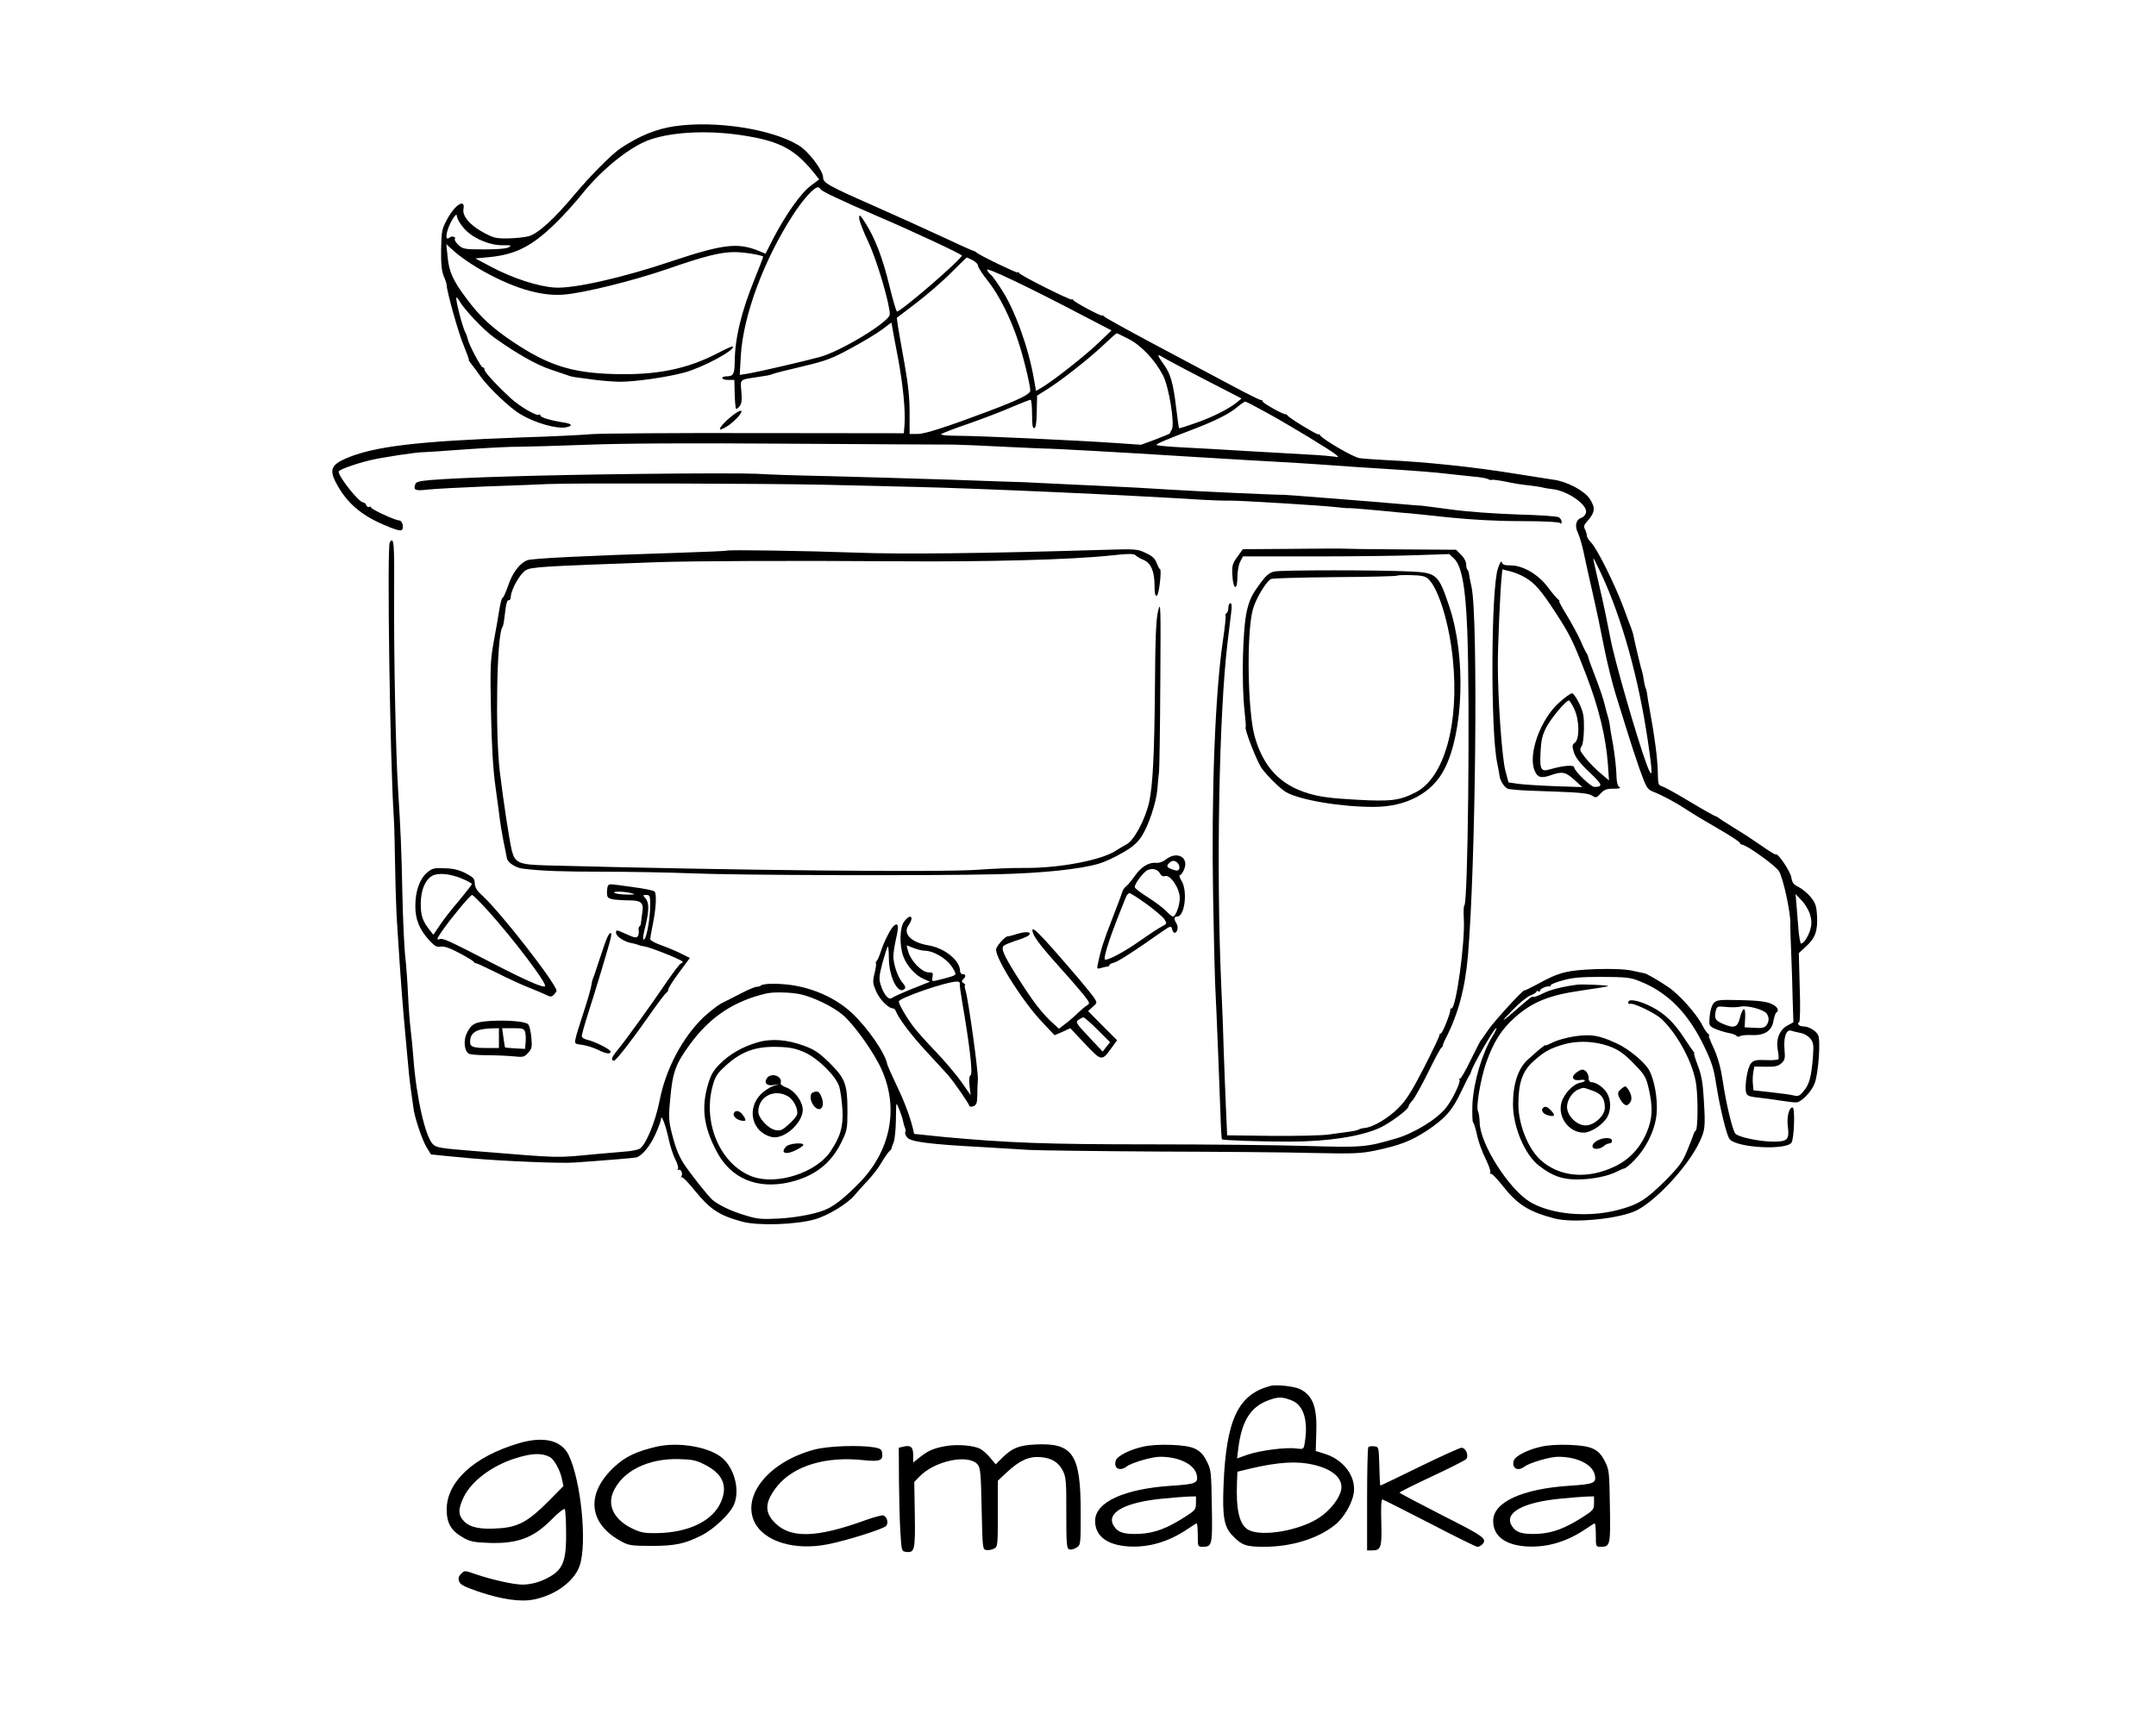 <?xml version="1.0" standalone="no"?>
<!DOCTYPE svg PUBLIC "-//W3C//DTD SVG 20010904//EN"
 "http://www.w3.org/TR/2001/REC-SVG-20010904/DTD/svg10.dtd">
<svg version="1.0" xmlns="http://www.w3.org/2000/svg"
 width="1197pt" height="952pt" viewBox="0 0 1197 952"
 preserveAspectRatio="xMidYMid meet">

<g transform="translate(0,952) scale(0.1,-0.1)"
fill="#000000" stroke="none">
<path d="M3745 8819 c-101 -15 -193 -52 -299 -122 -46 -30 -167 -151 -253
-254 -117 -140 -205 -220 -258 -235 -22 -6 -74 -11 -115 -12 -68 -1 -81 3
-140 35 -71 39 -114 90 -107 127 12 62 -47 26 -90 -55 -30 -55 -32 -66 -34
-168 -1 -82 3 -120 15 -149 9 -21 16 -43 16 -49 0 -34 66 -270 95 -337 18 -44
31 -80 28 -80 -2 0 2 -7 9 -15 7 -8 33 -43 57 -77 42 -59 163 -175 220 -208
81 -49 201 -83 254 -73 40 8 33 20 -15 27 -71 11 -128 28 -128 39 0 6 -3 8 -6
4 -12 -11 -108 45 -159 92 -85 79 -145 145 -145 158 0 7 -4 13 -10 13 -10 0
-78 128 -83 157 -2 10 -8 27 -14 38 -15 27 -56 186 -49 192 2 3 9 -5 16 -17
25 -46 134 -162 193 -204 129 -92 235 -152 317 -179 47 -16 92 -31 100 -34 17
-6 24 -7 140 -22 46 -6 112 -11 145 -11 83 0 263 26 354 51 104 28 287 127
269 145 -3 2 -39 -14 -81 -36 -171 -90 -345 -125 -586 -117 -230 7 -361 50
-552 178 -117 78 -186 142 -259 241 -75 100 -97 148 -105 233 l-7 69 44 -40
c25 -23 83 -64 130 -92 184 -108 346 -159 478 -148 109 8 390 78 575 142 207
72 296 94 373 94 50 0 146 -15 159 -25 2 0 -20 -57 -48 -126 -74 -183 -109
-328 -110 -462 -1 -65 -8 -77 -46 -77 -13 0 -23 -4 -23 -10 0 -5 15 -10 34
-10 l33 0 2 -77 c1 -43 5 -80 7 -83 3 -3 12 4 21 15 11 15 13 36 9 82 -6 69
-11 64 89 79 55 8 68 10 85 17 8 4 83 23 165 42 134 32 163 43 273 103 67 36
145 83 172 104 l49 37 6 -32 c3 -18 17 -95 32 -172 27 -148 40 -282 35 -362
l-4 -49 -828 1 c-456 1 -864 -2 -907 -6 -43 -4 -215 -13 -383 -18 -584 -21
-827 -50 -982 -118 -77 -34 -89 -62 -55 -129 57 -111 136 -182 267 -238 64
-28 94 -36 101 -29 14 14 2 53 -15 53 -22 0 -156 62 -156 72 0 5 -5 6 -10 3
-6 -3 -13 1 -16 9 -3 9 -12 16 -18 16 -23 0 -136 142 -136 171 0 10 89 42 170
62 64 16 266 47 305 46 11 0 117 7 235 16 118 8 249 15 290 14 41 0 210 5 375
11 196 8 587 10 1130 6 457 -3 866 -5 910 -5 44 -1 170 -6 280 -12 110 -5 211
-10 225 -10 28 1 413 -20 790 -44 313 -19 382 -23 510 -30 58 -3 166 -10 240
-15 74 -6 241 -17 370 -25 129 -8 271 -19 315 -25 44 -5 111 -12 149 -16 38
-3 77 -9 86 -14 10 -5 19 -7 22 -5 2 3 38 -2 79 -10 41 -9 97 -18 124 -20 28
-3 61 -8 75 -11 14 -4 39 -8 57 -10 86 -8 202 -90 188 -132 -3 -12 -14 -24
-24 -27 -31 -10 -40 -44 -20 -85 9 -19 24 -71 33 -115 9 -44 32 -147 51 -230
19 -82 46 -213 61 -290 15 -77 44 -194 64 -260 21 -66 50 -160 65 -209 15 -49
45 -141 67 -204 39 -108 43 -115 77 -129 54 -21 129 -62 191 -103 30 -20 108
-67 173 -104 64 -37 117 -72 117 -77 0 -5 6 -9 13 -10 24 -1 182 -114 203
-146 23 -34 65 -226 64 -290 -1 -21 2 -99 5 -173 3 -74 7 -189 8 -256 l4 -121
-33 -18 c-44 -24 -65 -76 -54 -135 5 -25 6 -48 4 -52 -3 -4 -34 -7 -70 -5 -58
2 -68 -1 -84 -20 -19 -25 -36 -129 -25 -162 5 -16 18 -21 63 -26 31 -3 89 -11
127 -17 39 -6 79 -11 89 -10 28 2 84 60 101 106 21 56 34 239 19 268 -13 25
-51 47 -81 48 -24 0 -39 15 -24 24 5 3 7 86 3 194 l-5 189 41 38 c51 46 65 88
60 171 -3 52 -9 70 -34 101 -17 21 -47 46 -66 56 -30 14 -38 25 -43 56 -6 34
-76 137 -86 126 -3 -2 -36 18 -74 45 -39 27 -108 73 -155 101 -47 29 -87 55
-90 58 -3 3 -9 7 -15 8 -5 1 -70 37 -143 81 -73 44 -142 82 -155 86 -20 5 -22
11 -23 83 -2 72 -16 185 -45 343 -7 36 -13 74 -14 85 -1 11 -5 27 -9 35 -3 8
-8 29 -10 45 -2 17 -6 37 -9 45 -5 12 -38 150 -51 213 -2 7 -6 19 -9 27 -3 8
-23 60 -43 115 -46 125 -147 329 -180 362 -13 13 -24 31 -24 39 0 8 -5 24 -10
34 -8 15 -6 24 7 39 49 54 53 80 19 131 -29 45 -128 97 -201 106 -16 3 -111
17 -210 33 -233 38 -502 66 -720 76 -60 3 -127 8 -147 11 -35 5 -205 104 -220
128 -4 6 -8 8 -8 4 0 -8 -162 90 -171 104 -3 5 -9 9 -13 8 -12 -2 -126 62
-126 71 0 5 -3 8 -7 7 -5 -2 -80 36 -168 83 -88 47 -281 150 -430 229 -148 79
-273 148 -277 154 -4 6 -8 8 -8 4 0 -9 -152 72 -162 86 -4 6 -8 8 -8 3 0 -9
-283 132 -292 147 -4 6 -8 8 -8 3 0 -7 -220 99 -230 112 -3 3 -10 7 -15 8 -6
1 -87 37 -180 81 -94 44 -263 120 -376 170 -250 110 -279 127 -279 156 0 39
-81 146 -136 179 -149 91 -462 139 -689 106z m410 -56 c177 -30 260 -76 357
-194 l36 -45 -46 -35 c-54 -39 -140 -161 -207 -290 l-45 -88 -36 15 c-116 48
-198 39 -480 -55 -278 -94 -551 -155 -654 -148 -94 6 -234 52 -353 115 l-88
47 77 7 c144 14 233 58 361 181 47 45 116 121 154 169 112 140 272 268 382
304 135 45 345 52 542 17z m401 -294 c7 -12 111 -61 319 -151 199 -85 465
-210 465 -217 0 -20 -337 -311 -360 -311 -4 0 -23 64 -42 143 -38 156 -80 265
-133 348 -30 47 -35 51 -35 28 0 -15 23 -74 51 -133 47 -100 119 -341 119
-402 0 -40 -273 -206 -390 -237 -92 -25 -352 -85 -399 -92 l-44 -7 6 108 c14
225 129 533 292 784 54 83 114 150 137 150 4 0 10 -5 14 -11z m-1981 -216 c46
-54 139 -95 214 -95 48 1 53 -1 36 -11 -13 -8 -64 -12 -137 -12 -109 0 -118 2
-142 24 -14 13 -23 27 -21 32 9 14 -16 21 -30 9 -34 -28 -10 71 29 119 9 12
12 11 14 -6 2 -11 18 -38 37 -60z m2825 -178 c17 -9 30 -22 30 -31 0 -8 25
-48 57 -87 61 -78 125 -206 166 -332 29 -86 67 -244 67 -274 0 -20 -61 -50
-230 -114 -239 -90 -355 -127 -396 -127 l-44 0 0 118 c0 86 -8 159 -29 277
-16 88 -32 180 -36 205 l-6 45 109 83 c60 46 147 121 193 168 46 46 85 84 87
84 2 0 16 -7 32 -15z m623 -313 l148 -77 -73 -70 c-73 -70 -247 -207 -312
-246 l-34 -20 -12 68 c-30 173 -106 384 -180 496 -26 41 -53 78 -59 81 -6 4
-16 16 -21 27 -11 20 229 -94 543 -259z m244 -125 c70 -36 147 -118 190 -202
33 -63 66 -269 49 -300 -6 -11 -12 -21 -12 -23 -1 -2 -37 -16 -80 -33 l-79
-29 -145 10 c-220 15 -762 40 -875 40 -58 0 -95 4 -90 9 6 5 75 32 155 59 80
28 187 69 239 92 52 22 98 40 103 40 4 0 8 -36 8 -81 0 -60 3 -80 13 -76 8 2
12 31 13 92 l2 88 48 30 c80 49 234 170 314 245 41 39 77 71 80 71 3 0 33 -14
67 -32z m417 -222 l209 -108 -29 -24 c-46 -36 -133 -80 -228 -113 -49 -17 -89
-30 -90 -28 -2 2 -8 52 -16 113 -16 136 -31 190 -70 243 -36 50 -38 59 -7 40
12 -8 116 -64 231 -123z m349 -187 c133 -73 366 -215 387 -235 13 -13 12 -14
-10 -9 -14 2 -74 8 -135 11 -60 3 -218 13 -350 20 -132 8 -300 18 -372 21 -73
4 -133 10 -133 13 0 7 68 35 205 87 118 45 203 87 245 124 19 16 39 29 43 30
5 0 59 -28 120 -62z m1857 -895 c114 -243 208 -581 259 -929 28 -189 27 -218
-5 -134 -53 141 -183 592 -204 710 -13 69 -39 196 -60 283 -20 86 -36 157 -34
157 2 0 22 -39 44 -87z m1160 -1894 c9 -33 9 -53 0 -84 -12 -39 -36 -75 -51
-75 -4 0 -10 35 -14 78 -3 42 -8 104 -11 137 l-5 60 35 -37 c19 -20 40 -56 46
-79z m-56 -655 c21 -3 45 -17 57 -32 18 -23 19 -35 14 -107 -9 -107 -20 -148
-52 -185 -21 -26 -31 -30 -52 -24 -14 4 -71 12 -126 18 l-100 11 -3 35 c-2 18
-1 48 2 65 l6 32 64 -1 c51 -1 68 3 86 19 20 18 22 27 17 82 -5 66 12 109 38
99 8 -3 30 -8 49 -12z"/>
<path d="M4087 7227 c-42 -27 -99 -85 -89 -91 6 -3 29 9 53 26 63 49 92 101
36 65z"/>
<path d="M3535 6888 c-521 -6 -965 -19 -1147 -34 -63 -6 -79 -10 -83 -25 -10
-31 1 -36 67 -28 35 4 185 12 333 18 149 5 302 11 340 13 138 6 1216 3 1530
-4 176 -4 403 -10 505 -12 352 -8 1179 -45 1605 -72 55 -3 118 -5 141 -4 50 1
517 -27 599 -37 33 -4 63 -6 67 -5 4 1 78 -5 165 -13 87 -9 165 -16 173 -16 8
-1 103 -10 210 -22 128 -13 267 -21 405 -21 129 0 213 -5 217 -11 5 -6 8 -3 8
7 0 10 -8 21 -17 26 -10 5 -112 12 -228 15 -121 4 -276 15 -365 27 -85 12
-162 21 -170 22 -8 0 -60 4 -115 9 -184 16 -630 51 -645 51 -34 -1 -477 19
-635 29 -93 6 -177 11 -185 11 -8 0 -148 7 -310 15 -162 8 -302 14 -310 15 -8
0 -193 6 -410 14 -217 7 -525 16 -685 20 -159 3 -337 9 -395 13 -58 3 -357 3
-665 -1z"/>
<path d="M2164 6508 c-16 -26 1 -1197 22 -1523 3 -38 6 -169 8 -290 2 -121 7
-254 10 -295 3 -41 10 -151 16 -245 6 -93 16 -217 21 -275 5 -58 14 -157 20
-220 5 -63 14 -149 20 -190 6 -41 12 -86 14 -100 4 -46 46 -174 71 -217 14
-24 26 -43 27 -44 3 -1 170 -17 227 -22 168 -15 499 -29 570 -23 148 10 328
25 341 28 31 7 75 58 106 125 18 39 33 80 33 90 1 30 28 -42 43 -115 8 -37 24
-86 36 -110 12 -23 19 -48 15 -54 -4 -6 -3 -8 3 -5 13 8 26 -20 16 -36 -3 -7
-3 -9 2 -5 4 4 36 -28 71 -72 87 -107 137 -140 267 -175 88 -23 297 -16 399
13 75 21 185 88 224 136 14 17 47 54 73 81 26 28 59 71 74 97 15 26 34 53 42
62 9 8 15 17 15 18 -1 2 4 17 11 33 7 17 12 72 13 123 0 50 2 92 3 92 5 0 32
-71 36 -93 2 -12 7 -30 11 -39 4 -9 5 -21 2 -26 -3 -6 2 -19 12 -30 19 -23
127 -37 412 -52 85 -5 205 -12 265 -16 61 -3 382 -7 715 -9 333 -1 720 -4 860
-8 230 -5 264 -3 348 14 135 29 197 53 284 110 101 67 142 113 191 218 22 47
43 88 46 91 3 3 7 12 9 20 6 27 115 219 135 237 11 11 5 -6 -17 -42 -58 -95
-104 -254 -111 -373 -2 -56 -1 -103 4 -106 4 -3 14 -34 21 -68 7 -35 28 -94
47 -131 18 -37 31 -73 27 -79 -4 -6 -3 -9 2 -6 5 4 36 -28 69 -70 80 -101 141
-140 283 -178 107 -29 372 -2 464 47 110 59 280 244 342 374 33 69 35 84 25
245 -5 86 -13 132 -33 183 -14 37 -23 67 -20 67 3 0 0 6 -6 13 -5 6 -28 40
-50 73 -54 83 -107 135 -177 171 -70 37 -133 49 -133 27 0 -8 5 -12 10 -9 15
9 139 -51 174 -83 93 -88 180 -253 194 -371 10 -84 8 -241 -3 -249 -5 -4 -11
-14 -13 -22 -2 -8 -18 -49 -35 -90 -26 -64 -44 -88 -121 -166 -108 -108 -153
-135 -266 -164 -166 -43 -370 -24 -485 45 -117 70 -278 322 -280 441 -1 28 -5
55 -9 62 -13 21 14 181 45 270 42 118 85 186 161 253 96 85 190 123 367 148
78 11 146 22 149 25 4 5 -142 11 -169 8 -85 -11 -151 -28 -191 -48 -28 -14
-52 -23 -55 -20 -6 5 -14 -1 -87 -64 -93 -82 -102 -85 -31 -12 38 40 85 78
102 84 18 7 33 16 33 21 0 4 5 5 10 2 6 -3 10 -2 10 4 0 10 38 27 53 23 4 -1
7 2 7 7 0 5 30 17 68 27 52 15 101 19 217 19 133 -1 157 -3 208 -24 155 -61
269 -176 358 -361 41 -85 54 -124 66 -205 22 -139 60 -296 77 -313 47 -47 311
-60 342 -18 15 22 21 196 6 196 -20 0 -33 -54 -26 -107 9 -72 -2 -83 -80 -83
-78 0 -198 26 -212 45 -16 22 -51 166 -69 290 -12 78 -27 131 -50 183 -19 39
-31 72 -27 72 4 0 2 4 -4 8 -6 4 -21 25 -32 47 -33 65 -128 171 -189 213 -53
36 -121 75 -133 77 -3 0 -33 7 -66 14 -43 9 -107 12 -205 9 -160 -6 -206 -18
-326 -85 -38 -20 -69 -35 -69 -33 -3 10 -166 -168 -202 -220 -20 -30 -39 -57
-42 -60 -3 -3 -27 -51 -55 -107 -27 -57 -54 -103 -59 -103 -5 0 -7 -3 -3 -6 9
-10 -39 -111 -75 -156 -49 -63 -180 -143 -279 -171 -166 -48 -183 -50 -494
-41 -159 5 -551 9 -870 9 -577 0 -785 8 -1145 41 -91 9 -165 17 -165 17 -12
65 -48 168 -91 256 -30 63 -56 122 -58 130 -11 62 -108 202 -195 284 -87 82
-212 139 -340 157 -76 10 -156 9 -168 -4 -3 -3 -13 -6 -22 -6 -9 0 -47 -16
-86 -36 -38 -20 -88 -45 -110 -56 -21 -11 -65 -46 -98 -76 -118 -113 -211
-288 -245 -464 -24 -121 -78 -250 -112 -268 -12 -6 -47 -13 -78 -15 -32 -3
-104 -9 -162 -14 -232 -22 -184 -23 -665 16 -200 16 -222 19 -242 39 -42 42
-92 261 -108 479 -3 44 -10 114 -15 155 -5 41 -12 131 -15 200 -3 69 -10 166
-16 215 -5 50 -12 200 -15 335 -5 253 -10 362 -24 585 -13 201 -24 747 -22
1083 2 284 -1 327 -24 290z m2278 -2509 c71 -15 183 -69 237 -115 64 -55 172
-207 215 -302 98 -217 51 -454 -125 -633 -74 -75 -122 -114 -169 -139 -50 -27
-168 -51 -275 -57 -96 -5 -120 -3 -185 17 -79 23 -151 58 -185 87 -27 24 -123
146 -159 201 -32 50 -50 100 -71 189 -12 50 -13 84 -4 170 13 149 29 193 110
304 111 152 244 240 424 282 38 9 134 7 187 -4z"/>
<path d="M4205 3731 c-83 -24 -154 -65 -209 -120 -37 -38 -50 -61 -66 -116
-37 -128 -23 -233 48 -368 78 -151 224 -213 403 -173 139 32 232 103 290 222
32 65 34 75 34 174 0 149 -12 180 -98 266 -59 58 -85 75 -142 96 -94 35 -183
42 -260 19z m262 -55 c77 -35 175 -133 193 -192 6 -21 14 -77 17 -124 6 -95
-11 -153 -68 -237 -80 -116 -295 -185 -429 -138 -178 63 -281 297 -223 506 14
51 25 68 71 110 89 81 169 110 297 105 62 -2 94 -9 142 -30z"/>
<path d="M4260 3535 c-21 -26 -4 -47 32 -41 l33 5 -34 -11 c-19 -7 -48 -26
-66 -44 -82 -82 -50 -211 58 -238 73 -18 185 88 173 162 -7 46 -49 98 -91 113
-19 7 -34 18 -31 24 13 36 -48 61 -74 30z m111 -101 c34 -17 63 -75 54 -104
-3 -10 -24 -35 -47 -55 -34 -31 -45 -36 -72 -31 -41 8 -96 67 -96 103 1 82 85
127 161 87z"/>
<path d="M4513 3453 c-19 -7 -16 -47 5 -74 37 -44 67 -3 40 56 -11 25 -21 28
-45 18z"/>
<path d="M4075 3340 c-9 -15 11 -37 40 -43 29 -5 31 0 9 31 -16 23 -39 29 -49
12z"/>
<path d="M4366 3154 c-37 -37 -4 -50 53 -21 22 11 41 24 41 29 0 15 -78 8 -94
-8z"/>
<path d="M7177 6472 l-277 -2 -30 -42 c-27 -37 -31 -49 -28 -102 4 -81 28 -90
28 -11 0 31 7 69 15 85 l16 30 393 0 c216 0 474 3 572 7 l180 6 26 -24 c43
-40 65 -159 74 -399 16 -400 4 -1520 -16 -1528 -4 -1 -5 -35 -3 -75 8 -127
-43 -497 -68 -497 -5 0 -8 -3 -7 -7 4 -13 -44 -133 -53 -133 -5 0 -8 -3 -7 -7
2 -5 -37 -85 -85 -180 -70 -136 -100 -183 -144 -227 -55 -55 -138 -105 -185
-110 -13 -1 -29 -5 -35 -9 -6 -4 -30 -9 -54 -12 -24 -3 -73 -10 -109 -15 -36
-6 -178 -9 -316 -8 l-251 3 -7 160 c-4 88 -9 228 -12 310 -2 83 -8 249 -14
370 -28 633 -12 1498 35 1895 8 69 18 146 21 173 4 31 2 47 -5 47 -6 0 -11
-11 -11 -24 0 -14 -5 -28 -10 -31 -6 -4 -8 -10 -6 -14 3 -4 -4 -68 -15 -142
-43 -293 -64 -846 -54 -1414 4 -225 9 -441 11 -480 9 -178 26 -613 30 -734 2
-74 6 -136 8 -138 5 -6 218 -13 376 -13 209 0 397 29 499 76 57 26 160 102
161 119 0 6 10 21 23 35 12 14 51 84 86 155 35 72 68 133 73 136 5 3 9 9 9 13
-1 3 5 19 13 34 72 140 110 282 126 466 43 508 57 1873 20 2046 -7 30 -13 63
-14 72 -1 10 -5 21 -9 24 -4 4 -7 18 -7 31 0 14 -12 37 -28 52 l-28 28 -308 2
c-170 1 -312 3 -315 4 -3 1 -131 1 -284 -1z"/>
<path d="M4035 6462 c-2 -2 -124 -7 -272 -12 -510 -16 -808 -31 -835 -41 -43
-17 -84 -71 -107 -142 -13 -37 -26 -67 -31 -67 -4 0 -12 -30 -18 -67 -6 -38
-20 -120 -32 -183 -18 -103 -19 -142 -14 -385 4 -188 11 -314 25 -415 11 -80
22 -161 24 -180 2 -19 11 -73 20 -120 10 -47 18 -89 19 -95 3 -24 48 -54 88
-59 105 -13 225 -17 455 -17 137 0 354 -4 483 -9 259 -11 1314 -14 1700 -5
248 6 461 28 565 60 28 8 84 34 125 58 57 32 83 55 108 92 39 60 82 189 88
265 2 30 6 73 9 95 2 22 6 246 7 498 3 425 2 453 -12 395 -12 -49 -16 -148
-18 -443 -3 -359 -12 -528 -32 -620 -23 -100 -85 -214 -127 -235 -16 -8 -40
-23 -56 -33 -78 -53 -312 -98 -502 -97 -66 1 -185 -4 -265 -10 -197 -15 -1338
-4 -2391 24 -158 4 -179 13 -197 81 -14 58 -46 266 -67 439 -26 214 -17 751
13 801 7 11 8 16 18 98 4 36 11 56 18 54 6 -3 12 6 12 20 3 42 51 127 83 146
32 19 91 22 731 45 211 7 748 9 1330 5 500 -4 970 9 1185 32 102 11 132 11
140 1 6 -6 25 -18 43 -25 42 -17 62 -64 62 -143 0 -43 3 -59 13 -56 12 4 28
148 17 148 -4 0 -11 15 -18 33 -9 25 -24 39 -61 56 -47 23 -54 23 -252 17
-632 -19 -1103 -25 -1354 -15 -277 10 -714 17 -720 11z"/>
<path d="M8317 6365 c-39 -108 -42 -902 -5 -1080 5 -27 12 -60 13 -73 5 -33
32 -72 53 -74 9 -1 31 -3 47 -5 17 -2 111 -6 209 -9 139 -5 185 -10 204 -22
22 -14 25 -14 48 11 20 22 34 27 72 27 33 0 43 3 32 10 -10 6 -15 28 -16 72
-1 35 -9 107 -18 160 -10 53 -19 107 -20 120 -2 13 -6 30 -9 38 -3 8 -10 37
-17 64 -6 28 -29 95 -50 150 -22 56 -41 108 -42 116 -2 8 -5 17 -8 20 -3 3
-19 34 -34 70 -16 36 -51 100 -77 143 -26 42 -45 77 -42 77 4 0 0 6 -8 13 -8
6 -34 37 -57 68 -53 70 -137 119 -205 119 -35 0 -46 4 -49 18 -2 10 -11 -3
-21 -33z m149 -51 c55 -32 92 -75 169 -194 82 -126 97 -156 172 -350 69 -179
109 -344 120 -494 l6 -90 -46 39 c-43 36 -91 89 -111 123 -4 7 -2 20 5 28 7 9
12 48 13 97 1 69 -3 91 -26 140 -15 31 -33 57 -40 57 -8 0 -40 -23 -71 -51
-104 -92 -175 -288 -137 -378 16 -39 36 -45 90 -26 63 22 81 19 130 -25 l45
-41 -150 5 c-82 3 -175 9 -205 13 l-55 8 -17 65 c-19 66 -43 411 -42 595 0
107 13 398 20 471 l5 52 41 -10 c22 -5 60 -20 84 -34z m274 -731 c29 -61 31
-168 3 -188 -15 -11 -15 -18 -5 -53 9 -28 33 -60 86 -110 73 -69 78 -82 28
-82 -20 0 -112 89 -112 108 0 16 -60 11 -133 -10 -52 -16 -59 -3 -54 97 3 63
10 92 31 134 26 51 110 151 126 151 4 0 18 -21 30 -47z"/>
<path d="M7075 6346 c-27 -6 -45 -21 -74 -60 -51 -69 -62 -92 -78 -156 -24
-102 -31 -401 -13 -562 5 -45 8 -83 6 -86 -9 -8 64 -196 90 -230 35 -47 103
-113 134 -131 76 -44 308 -83 490 -82 180 1 322 77 390 211 106 208 119 623
27 900 -60 180 -70 189 -212 196 -174 9 -724 9 -760 0z m853 -39 c58 -53 118
-247 138 -447 37 -358 -47 -659 -206 -740 -90 -46 -136 -52 -332 -41 -142 8
-201 16 -264 35 -155 46 -250 146 -298 316 -39 140 -46 568 -11 703 16 61 76
161 103 172 10 4 169 8 355 10 186 1 340 5 343 8 3 3 39 4 79 3 54 -1 78 -6
93 -19z"/>
<path d="M6474 4748 c-17 -14 -38 -21 -55 -20 -40 5 -84 -22 -119 -73 -17 -24
-38 -50 -48 -57 -9 -7 -18 -20 -20 -28 -2 -8 -27 -76 -56 -150 -48 -123 -63
-168 -81 -254 -6 -26 -4 -28 17 -22 13 4 29 8 36 8 6 1 12 5 12 9 0 4 11 10
25 13 23 6 119 68 263 170 51 35 54 36 59 17 3 -12 9 -21 14 -21 16 0 23 32
11 51 -16 26 -15 39 4 39 41 0 59 141 24 198 -11 17 -15 32 -9 32 5 0 16 14
23 32 28 66 -38 104 -100 56z m66 -23 c7 -8 10 -21 7 -30 -5 -11 -12 -12 -37
-4 -33 12 -36 19 -18 37 16 16 33 15 48 -3z m-99 -57 c6 -12 17 -17 27 -13 30
9 82 -69 82 -122 0 -43 -23 -103 -38 -103 -5 0 -21 14 -38 31 -16 17 -62 51
-101 76 -40 25 -73 50 -73 57 0 20 51 87 73 95 29 11 55 3 68 -21z m-76 -168
c45 -33 90 -71 99 -84 16 -25 15 -26 -13 -41 -16 -8 -70 -43 -118 -77 -90 -64
-188 -116 -199 -106 -8 8 23 108 68 223 22 55 44 110 49 123 5 12 14 22 20 22
6 0 48 -27 94 -60z"/>
<path d="M2372 4675 c-41 -34 -66 -103 -66 -184 -1 -76 22 -133 79 -195 29
-31 41 -37 62 -33 19 3 49 -7 102 -35 42 -22 79 -45 82 -50 3 -5 8 -8 10 -7 2
2 54 -22 114 -52 61 -31 142 -68 180 -83 39 -15 82 -34 97 -41 24 -12 30 -12
43 1 8 9 15 18 15 21 0 38 -313 440 -412 529 -30 27 -41 45 -42 68 -1 27 -8
34 -50 56 -36 19 -69 27 -116 28 -60 3 -70 0 -98 -23z m197 -36 c28 -12 51
-25 51 -28 0 -4 -32 -45 -71 -92 -40 -46 -88 -108 -107 -137 l-36 -53 -18 23
c-42 52 -52 83 -52 148 0 76 24 133 63 156 34 19 103 12 170 -17z m135 -171
c140 -154 336 -412 322 -425 -10 -10 -108 33 -286 125 -263 136 -280 143 -302
136 -16 -5 -12 4 18 48 51 73 155 198 165 198 4 0 42 -37 83 -82z"/>
<path d="M3377 4603 c-4 -3 -7 -21 -7 -38 0 -28 4 -33 31 -39 17 -3 57 -6 89
-6 70 0 85 -13 76 -67 -3 -21 -6 -46 -7 -55 0 -10 -4 -20 -9 -23 -4 -3 -6 -13
-4 -23 2 -9 0 -23 -5 -31 -7 -11 -19 -9 -65 12 -53 24 -56 25 -56 7 0 -20 47
-51 85 -57 11 -2 27 -6 35 -9 8 -4 24 -8 35 -9 35 -5 215 -77 215 -86 0 -5 -4
-9 -9 -9 -5 0 -37 -42 -72 -92 -98 -145 -238 -338 -280 -389 -34 -41 -40 -59
-19 -59 10 0 99 114 194 250 48 69 92 127 97 128 5 2 9 10 9 17 0 7 27 50 60
94 l60 81 -48 24 c-26 13 -75 34 -109 46 -35 12 -63 28 -63 34 0 6 6 43 14 81
18 87 23 172 10 184 -5 6 -60 17 -122 25 -130 18 -127 18 -135 9z m128 -43
c26 -7 23 -8 -20 -8 -27 0 -59 3 -70 8 -26 11 46 11 90 0z m105 -68 c0 -65
-18 -172 -31 -186 -13 -14 -11 10 6 79 19 80 19 124 -2 147 -15 17 -15 18 5
18 20 0 22 -5 22 -58z"/>
<path d="M5021 4404 c-26 -33 -29 -130 -6 -195 19 -52 67 -106 114 -126 l34
-15 -98 -39 c-55 -22 -105 -45 -113 -51 -17 -15 -46 19 -63 74 -10 32 -8 50
11 123 13 47 26 87 29 89 3 2 6 -28 6 -67 1 -104 52 -204 87 -169 7 7 4 17
-10 33 -26 28 -52 102 -52 148 0 20 7 64 15 99 16 69 13 91 -12 71 -18 -15
-56 -90 -73 -144 -7 -22 -17 -46 -23 -52 -5 -7 -7 -13 -4 -13 3 0 0 -24 -7
-53 -12 -49 -11 -58 9 -104 20 -45 68 -93 93 -93 5 0 13 -7 16 -16 15 -40 89
-137 166 -220 47 -50 102 -111 124 -135 36 -42 112 -153 119 -172 1 -4 11 -4
22 0 16 6 20 18 21 58 0 28 1 68 3 90 3 43 -52 439 -68 493 -5 17 -7 32 -3 32
4 0 0 5 -8 10 -12 7 -12 12 -2 22 16 16 15 28 -3 28 -8 0 -15 8 -15 18 0 58
-85 127 -175 142 -96 16 -144 64 -111 111 33 48 12 68 -23 23z m52 -149 c20
-8 49 -15 64 -15 43 0 113 -40 144 -83 16 -22 26 -43 23 -48 -4 -8 -31 -16
-105 -34 -24 -6 -26 -4 -22 19 5 23 2 26 -22 26 -36 0 -96 61 -112 113 -6 20
-10 37 -8 37 1 0 19 -7 38 -15z m256 -197 c-2 -7 5 -56 14 -108 39 -225 59
-393 46 -401 -8 -5 -10 -23 -6 -59 l6 -52 -51 73 c-29 41 -93 117 -143 169
-50 52 -105 113 -121 135 -38 49 -84 128 -84 143 0 19 261 110 323 111 10 1
17 -5 16 -11z"/>
<path d="M5735 4339 c9 -28 49 -80 160 -204 45 -49 98 -112 120 -138 35 -44
37 -50 22 -59 -10 -5 -32 -24 -50 -41 -18 -18 -49 -45 -70 -61 l-38 -29 -26
24 c-70 63 -115 122 -213 277 -68 109 -84 146 -67 160 7 6 37 18 67 28 30 9
61 22 68 27 26 20 -5 27 -56 12 -28 -9 -54 -16 -57 -15 -15 1 -65 -56 -65 -74
1 -56 151 -292 257 -403 l68 -72 44 19 43 20 82 -87 c92 -97 93 -97 146 -24
l32 44 -81 81 -80 81 25 23 c26 22 26 23 9 50 -10 15 -49 63 -86 107 -225 263
-271 308 -254 254z m359 -538 l69 -69 -21 -26 -20 -26 -76 81 c-71 75 -75 82
-59 95 10 7 23 14 28 14 6 0 41 -31 79 -69z"/>
<path d="M3371 4313 c-7 -15 -26 -70 -43 -122 -17 -53 -33 -100 -36 -106 -3
-5 -7 -22 -9 -38 -2 -16 -21 -82 -42 -146 -21 -64 -42 -130 -45 -147 -7 -31
-6 -31 39 -37 25 -4 63 -16 85 -27 43 -22 70 -26 70 -10 0 12 -85 55 -127 65
-19 4 -33 13 -33 21 0 8 15 63 34 122 43 134 116 376 126 420 10 39 -2 42 -19
5z"/>
<path d="M9514 3949 c-10 -11 -19 -41 -22 -72 -4 -53 -4 -54 29 -70 19 -8 52
-19 74 -23 22 -4 43 -11 46 -17 4 -5 12 -6 20 -1 8 5 37 7 64 6 70 -4 112 23
121 78 4 22 11 43 15 46 20 12 7 35 -28 50 -27 12 -75 18 -169 20 -121 3 -133
1 -150 -17z m294 -57 c15 -20 15 -44 -1 -66 -10 -13 -24 -17 -67 -14 l-54 3 3
54 c3 64 -13 62 -30 -5 -13 -50 -32 -56 -93 -30 -42 18 -49 29 -41 68 7 30 8
31 59 26 28 -3 65 -2 81 2 37 8 125 -16 143 -38z"/>
<path d="M2719 3850 c-84 -6 -102 -16 -128 -69 -19 -40 -13 -97 11 -112 7 -5
52 -9 99 -9 47 0 113 -3 147 -6 56 -6 62 -5 84 19 21 23 23 32 18 86 -3 33
-11 66 -18 73 -16 16 -117 24 -213 18z m51 -95 l0 -55 -64 0 c-79 0 -96 6 -96
34 0 51 33 72 118 75 l42 1 0 -55z m146 31 c3 -13 4 -38 2 -57 l-3 -34 -55 3
c-30 2 -55 4 -56 5 -1 1 -5 26 -9 55 l-7 52 61 0 c55 0 61 -2 67 -24z"/>
<path d="M8743 3765 c-45 -7 -100 -22 -122 -34 -23 -11 -41 -19 -41 -16 0 6
-34 -22 -97 -79 -54 -48 -83 -135 -83 -248 0 -126 66 -282 145 -342 74 -57
127 -76 212 -76 81 0 171 18 223 45 17 9 32 15 35 15 3 0 12 5 21 12 90 72
156 196 162 301 5 77 -12 174 -39 228 -23 47 -114 123 -184 155 -98 45 -140
52 -232 39z m158 -45 c72 -20 111 -44 175 -112 56 -58 63 -70 78 -135 23 -103
21 -162 -10 -238 -35 -86 -95 -152 -175 -191 -155 -76 -313 -61 -419 37 -68
64 -120 197 -120 306 0 120 23 185 83 239 61 55 93 72 172 95 65 18 145 18
216 -1z"/>
<path d="M8750 3562 c-30 -24 -18 -45 21 -40 37 6 38 -8 1 -15 -39 -8 -90 -63
-103 -110 -22 -81 42 -167 123 -167 42 0 110 46 133 89 20 39 19 92 -2 129
-18 32 -61 62 -87 62 -10 0 -16 9 -16 23 0 25 -17 47 -36 47 -6 0 -22 -8 -34
-18z m92 -99 c50 -18 68 -43 68 -95 0 -44 -59 -98 -107 -98 -49 0 -103 54
-103 103 0 38 30 84 64 97 29 12 25 12 78 -7z"/>
<path d="M9001 3473 c-18 -15 -21 -23 -13 -44 6 -13 17 -31 26 -39 15 -11 19
-11 33 3 17 17 13 49 -9 80 -13 18 -15 18 -37 0z"/>
<path d="M8571 3371 c-20 -13 -7 -37 24 -45 38 -10 43 0 14 29 -16 17 -28 22
-38 16z"/>
<path d="M8870 3187 c-35 -18 -39 -47 -6 -47 13 0 31 7 40 15 8 8 22 15 30 15
9 0 16 7 16 15 0 19 -45 20 -80 2z"/>
<path d="M7055 1824 c-181 -47 -247 -186 -262 -551 -7 -178 3 -232 50 -281 50
-53 76 -62 174 -62 153 0 299 45 394 121 49 38 96 119 105 177 14 91 -55 185
-160 218 l-51 16 3 101 c5 141 -18 206 -89 242 -30 16 -130 27 -164 19z m116
-81 c67 -26 93 -112 73 -235 -6 -37 -7 -37 -48 -32 -57 8 -202 -11 -271 -35
l-57 -20 7 55 c19 154 69 233 171 269 52 19 75 18 125 -2z m120 -357 c109 -25
167 -77 155 -140 -9 -47 -61 -114 -120 -153 -107 -72 -316 -109 -393 -70 -52
27 -72 111 -65 273 l2 51 74 18 c155 36 258 42 347 21z"/>
<path d="M2880 1505 c-249 -74 -400 -213 -400 -368 0 -75 24 -117 88 -154 39
-23 60 -28 138 -31 163 -7 253 25 356 129 37 38 70 64 74 58 3 -6 7 -63 7
-127 2 -143 -14 -196 -71 -236 -51 -35 -115 -56 -171 -56 -51 0 -173 28 -264
59 -57 20 -58 20 -77 1 -14 -14 -17 -25 -11 -42 6 -18 29 -30 105 -56 132 -45
239 -60 313 -44 120 25 223 102 252 189 41 125 7 468 -61 611 -40 84 -139 108
-278 67z m172 -76 c24 -13 55 -68 67 -118 l9 -44 -86 -87 c-106 -107 -165
-140 -267 -147 -104 -8 -162 3 -197 37 -35 35 -36 68 -4 135 41 87 154 173
280 214 95 31 151 34 198 10z"/>
<path d="M3645 1486 c-111 -26 -173 -55 -233 -111 -163 -150 -146 -318 41
-417 37 -20 57 -23 162 -23 132 0 186 11 279 58 68 33 160 121 181 171 34 80
3 202 -66 260 -72 61 -242 90 -364 62z m270 -101 c97 -49 126 -116 89 -203
-44 -107 -180 -174 -359 -176 -69 -1 -88 3 -138 27 -95 47 -135 123 -104 198
49 118 193 191 368 186 73 -2 94 -6 144 -32z"/>
<path d="M5255 1490 c-67 -11 -100 -25 -146 -61 l-39 -31 0 41 c0 46 -14 57
-55 47 l-25 -6 1 -183 c1 -100 4 -229 8 -287 6 -100 7 -105 29 -108 50 -7 54
7 51 205 l-3 183 28 29 c84 88 270 128 323 69 16 -18 19 -46 23 -247 5 -223 5
-226 27 -229 12 -2 31 2 42 8 20 10 21 19 21 194 l0 183 49 46 c72 67 123 90
188 85 63 -5 101 -29 126 -80 15 -31 18 -63 17 -231 0 -171 2 -196 16 -201 9
-4 27 1 40 9 24 15 24 17 24 197 0 324 -43 387 -255 376 -90 -5 -126 -20 -181
-74 l-36 -36 -30 36 c-16 20 -42 43 -56 50 -36 19 -125 26 -187 16z"/>
<path d="M6342 1485 c-71 -16 -139 -51 -147 -75 -14 -44 21 -64 60 -34 28 21
140 54 186 54 105 0 190 -42 203 -100 10 -46 -3 -52 -140 -61 -263 -17 -424
-91 -424 -195 0 -84 65 -134 185 -142 114 -7 225 26 332 99 23 16 44 29 47 29
3 0 6 -29 6 -65 0 -65 0 -65 29 -65 51 0 53 12 49 227 -3 189 -4 201 -28 248
-35 69 -73 86 -198 91 -62 2 -120 -1 -160 -11z m298 -312 c0 -35 -5 -41 -58
-75 -101 -65 -169 -91 -252 -96 -85 -4 -122 6 -145 42 -49 74 59 134 275 154
52 5 114 10 138 11 l42 1 0 -37z"/>
<path d="M8552 1485 c-71 -16 -139 -51 -147 -75 -14 -44 21 -64 60 -34 28 21
140 54 186 54 105 0 190 -42 203 -100 10 -46 -3 -52 -140 -61 -263 -17 -424
-91 -424 -195 0 -84 65 -134 185 -142 114 -7 225 26 332 99 23 16 44 29 47 29
3 0 6 -29 6 -65 0 -65 0 -65 29 -65 51 0 53 12 49 227 -3 189 -4 201 -28 248
-35 69 -73 86 -198 91 -62 2 -120 -1 -160 -11z m298 -312 c0 -35 -5 -41 -58
-75 -101 -65 -169 -91 -252 -96 -85 -4 -122 6 -145 42 -49 74 59 134 275 154
52 5 114 10 138 11 l42 1 0 -37z"/>
<path d="M4522 1470 c-250 -66 -405 -253 -333 -403 53 -108 224 -160 407 -123
103 20 305 84 323 101 15 15 7 51 -14 59 -8 3 -51 -9 -97 -25 -282 -103 -428
-105 -516 -5 -49 56 -42 112 25 195 93 112 269 165 478 142 89 -9 108 -2 103
38 -2 21 -10 27 -43 33 -81 14 -257 8 -333 -12z"/>
<path d="M7597 1484 c-4 -4 -7 -135 -7 -291 l0 -283 29 0 c48 0 54 17 50 157
-3 82 0 127 6 126 6 -1 123 -61 262 -132 138 -72 258 -131 265 -131 8 0 19 5
26 12 32 32 13 45 -223 164 -129 66 -235 122 -235 125 0 3 80 43 178 89 97 45
183 89 191 96 18 17 0 64 -25 64 -9 0 -113 -47 -232 -105 -118 -58 -216 -105
-218 -105 -2 0 -5 48 -6 108 -3 106 -3 107 -28 110 -14 2 -29 0 -33 -4z"/>
</g>
</svg>
